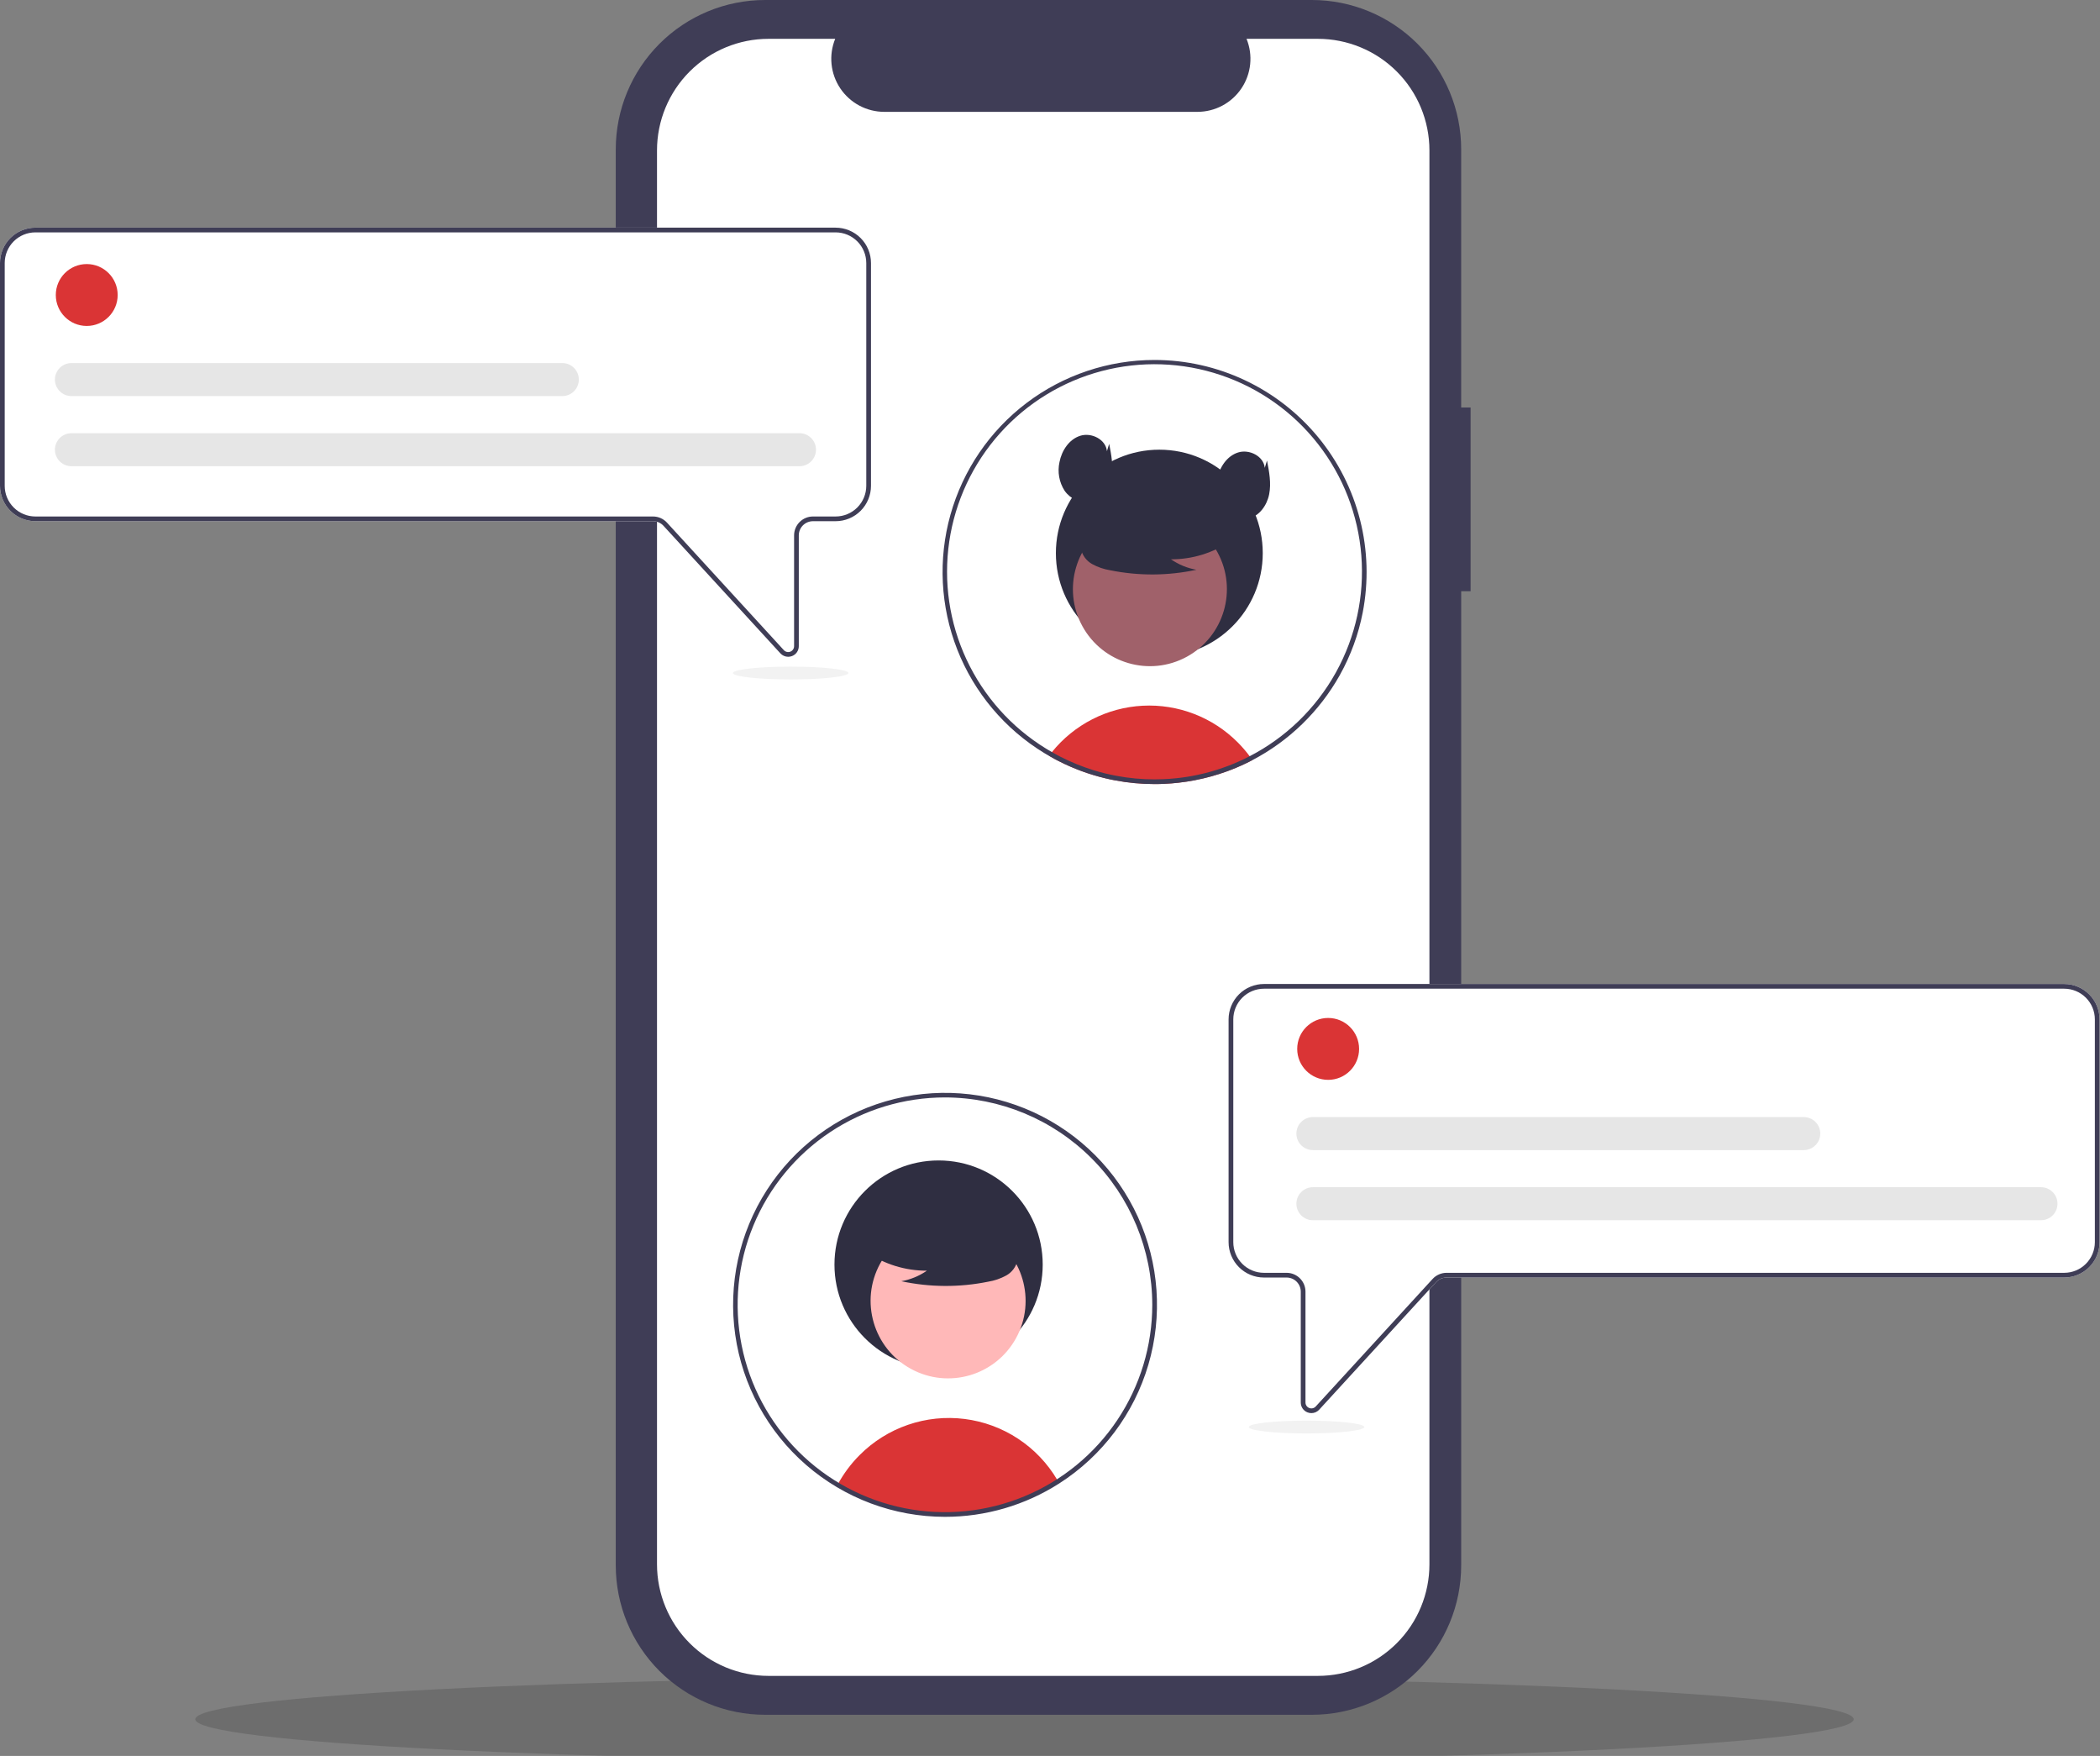 <svg width="4841" height="4047" viewBox="0 0 4841 4047" fill="none" xmlns="http://www.w3.org/2000/svg">
<rect x="0" y="0" width="4841" height="4047" fill="#808080" stroke="none"/>
<g clip-path="url(#clip0_1861_99)">
<path d="M2361.73 4060.11C3417.41 4060.11 4273.21 4016.35 4273.21 3962.37C4273.21 3908.38 3417.41 3864.62 2361.73 3864.62C1306.05 3864.62 450.252 3908.38 450.252 3962.37C450.252 4016.35 1306.05 4060.11 2361.73 4060.11Z" fill="#1C1C1C" fill-opacity="0.19"/>
<path d="M3390.08 939.163H3368.37V344.294C3368.37 252.982 3332.09 165.409 3267.52 100.842C3202.96 36.274 3115.38 0 3024.07 6.17513e-10H1763.76C1672.45 -0 1584.88 36.273 1520.31 100.841C1455.74 165.408 1419.47 252.981 1419.47 344.293V3607.79C1419.47 3699.1 1455.74 3786.68 1520.31 3851.24C1584.88 3915.81 1672.45 3952.08 1763.76 3952.08H3024.07C3115.38 3952.08 3202.95 3915.81 3267.52 3851.24C3332.09 3786.68 3368.36 3699.1 3368.36 3607.79V1362.6H3390.08L3390.08 939.163Z" fill="#3F3D56"/>
<path d="M3295.17 346.615V3605.31C3295.17 3673.5 3268.08 3738.9 3219.86 3787.12C3171.64 3835.34 3106.24 3862.43 3038.05 3862.44H1771.69C1703.5 3862.43 1638.1 3835.34 1589.88 3787.12C1541.66 3738.9 1514.57 3673.5 1514.56 3605.31V346.615C1514.57 278.421 1541.66 213.021 1589.88 164.8C1638.1 116.58 1703.5 89.49 1771.69 89.488H1925.32C1917.77 108.038 1914.89 128.159 1916.94 148.08C1919 168.002 1925.91 187.114 1937.08 203.735C1948.26 220.357 1963.34 233.978 1981.01 243.401C1998.69 252.824 2018.4 257.76 2038.43 257.775H2760.45C2780.47 257.76 2800.19 252.824 2817.86 243.401C2835.53 233.978 2850.62 220.356 2861.79 203.735C2872.96 187.114 2879.88 168.002 2881.93 148.08C2883.98 128.159 2881.11 108.038 2873.56 89.488H3038.05C3106.24 89.49 3171.64 116.58 3219.86 164.8C3268.08 213.021 3295.17 278.421 3295.17 346.615Z" fill="white"/>
<path d="M2887.17 1751.77C2878.75 1756.17 2870.19 1760.33 2861.48 1764.26C2853.55 1767.84 2845.5 1771.21 2837.32 1774.36C2834.33 1775.5 2831.29 1776.64 2828.25 1777.78C2804.2 1786.5 2779.51 1793.31 2754.39 1798.14C2741.96 1800.59 2729.36 1802.51 2716.6 1803.9C2706.06 1805.09 2695.42 1805.94 2684.67 1806.45C2677.01 1806.83 2669.35 1806.99 2661.64 1806.99C2631.11 1807.01 2600.63 1804.15 2570.63 1798.47C2562.81 1797.06 2555.15 1795.37 2547.5 1793.53C2510.46 1784.65 2474.61 1771.42 2440.68 1754.1C2437.64 1752.58 2434.6 1750.95 2431.56 1749.38C2427.05 1746.99 2422.65 1744.49 2418.26 1741.88C2420.37 1738.95 2422.65 1736.07 2424.99 1733.25C2450.4 1701.76 2482.16 1675.98 2518.2 1657.58C2554.24 1639.19 2593.75 1628.6 2634.16 1626.5C2674.57 1624.4 2714.97 1630.84 2752.72 1645.39C2790.48 1659.95 2824.74 1682.3 2853.28 1710.99C2863.18 1720.93 2872.37 1731.56 2880.76 1742.81C2882.98 1745.74 2885.1 1748.73 2887.17 1751.77Z" fill="#DA3435"/>
<path d="M2672.51 1513.28C2804.2 1513.28 2910.95 1406.53 2910.95 1274.84C2910.95 1143.15 2804.2 1036.39 2672.51 1036.39C2540.82 1036.39 2434.06 1143.15 2434.06 1274.84C2434.06 1406.53 2540.82 1513.28 2672.51 1513.28Z" fill="#2F2E41"/>
<path d="M2735.94 1513.59C2821.94 1466.58 2853.55 1358.75 2806.54 1272.75C2759.52 1186.74 2651.69 1155.14 2565.69 1202.15C2479.69 1249.16 2448.08 1356.99 2495.09 1442.99C2542.11 1529 2649.94 1560.6 2735.94 1513.59Z" fill="#A0616A"/>
<path d="M2837.35 1246.41C2796.79 1274.36 2748.66 1289.24 2699.41 1289.04C2716.98 1301.22 2736.98 1309.45 2758.03 1313.16C2692.55 1327.21 2624.87 1327.59 2559.23 1314.28C2544.64 1311.94 2530.56 1307.1 2517.61 1299.98C2511.16 1296.38 2505.54 1291.46 2501.11 1285.54C2496.68 1279.62 2493.55 1272.84 2491.92 1265.63C2487.56 1240.71 2506.98 1218.07 2527.15 1202.82C2558.05 1179.81 2593.67 1163.96 2631.44 1156.42C2669.21 1148.87 2708.18 1149.81 2745.54 1159.18C2769.94 1165.48 2794.38 1176.14 2810.22 1195.73C2826.07 1215.32 2830.76 1245.52 2815.67 1265.7L2837.35 1246.41Z" fill="#2F2E41"/>
<path d="M2661.59 829.625C2555.01 829.609 2451.34 864.443 2366.39 928.817C2281.44 993.192 2219.86 1083.58 2191.05 1186.19C2162.24 1288.81 2167.77 1398.04 2206.8 1497.22C2245.83 1596.4 2316.22 1680.1 2407.24 1735.57L2410.39 1737.42C2412.99 1738.99 2415.6 1740.51 2418.21 1741.98C2422.6 1744.58 2427 1747.08 2431.51 1749.47C2434.55 1751.05 2437.59 1752.67 2440.63 1754.2C2474.55 1771.51 2510.41 1784.74 2547.45 1793.62C2555.1 1795.47 2562.76 1797.15 2570.58 1798.56C2600.58 1804.24 2631.06 1807.1 2661.59 1807.09C2669.3 1807.09 2676.96 1806.92 2684.62 1806.54C2695.37 1806.05 2706.01 1805.2 2716.55 1803.99C2729.31 1802.58 2741.91 1800.66 2754.34 1798.24C2779.46 1793.4 2804.15 1786.59 2828.2 1777.87C2831.24 1776.73 2834.28 1775.59 2837.26 1774.45C2845.46 1771.3 2853.52 1767.93 2861.43 1764.35C2870.12 1760.44 2878.68 1756.28 2887.12 1751.86C2971.65 1707.59 3041.52 1639.73 3088.25 1556.53C3088.47 1556.1 3088.74 1555.66 3088.96 1555.23C3113.89 1510.49 3131.58 1462.08 3141.36 1411.81C3155.1 1341.04 3153.02 1268.11 3135.27 1198.23C3117.52 1128.36 3084.54 1063.28 3038.69 1007.64C2992.84 952.007 2935.26 907.197 2870.07 876.422C2804.88 845.646 2733.68 829.666 2661.59 829.625ZM3080.05 1548.87C3079.62 1549.63 3079.24 1550.39 3078.81 1551.1C3033.01 1633.08 2964.12 1699.77 2880.71 1742.9C2872.4 1747.24 2863.94 1751.32 2855.35 1755.12C2848.23 1758.32 2840.96 1761.36 2833.63 1764.19C2830.53 1765.38 2827.38 1766.58 2824.23 1767.66C2803.46 1775.25 2782.17 1781.35 2760.53 1785.91C2744.48 1789.33 2728.26 1791.88 2711.93 1793.57C2701.88 1794.65 2691.68 1795.41 2681.41 1795.79C2674.84 1796.06 2668.22 1796.23 2661.59 1796.23C2632.04 1796.26 2602.55 1793.52 2573.51 1788.03C2555.85 1784.77 2538.39 1780.49 2521.22 1775.21C2495.06 1767.13 2469.65 1756.83 2445.25 1744.42C2442.42 1742.95 2439.6 1741.49 2436.83 1739.97C2432.87 1737.85 2428.85 1735.68 2424.94 1733.34C2422 1731.71 2419.07 1729.98 2416.19 1728.24C2414.51 1727.26 2412.83 1726.23 2411.14 1725.2C2331.34 1676.19 2267.69 1604.83 2228.07 1519.98C2188.46 1435.12 2174.62 1340.5 2188.3 1247.86C2201.97 1155.21 2242.54 1068.62 2304.97 998.821C2367.41 929.023 2448.96 879.092 2539.51 855.222C2630.07 831.352 2725.64 834.594 2814.37 864.545C2903.1 894.496 2981.08 949.838 3038.64 1023.71C3096.21 1097.57 3130.82 1186.72 3138.18 1280.07C3145.54 1373.43 3125.33 1466.9 3080.05 1548.87Z" fill="#3F3D56"/>
<path d="M2551.75 1039.75C2549.19 1012.77 2516.14 996.162 2490.29 1004.31C2464.45 1012.46 2447.48 1038.48 2442.35 1065.09C2439.88 1076.3 2439.65 1087.88 2441.67 1099.18C2443.69 1110.48 2447.91 1121.26 2454.11 1130.92C2467.17 1149.72 2491.18 1161.46 2513.57 1156.68C2539.13 1151.24 2556.84 1126.28 2561.91 1100.64C2566.98 1075 2561.94 1048.56 2556.92 1022.92L2551.75 1039.75Z" fill="#2F2E41"/>
<path d="M2915.58 1078.25C2913.01 1051.27 2879.96 1034.66 2854.12 1042.81C2828.27 1050.96 2811.3 1076.98 2806.17 1103.59C2803.71 1114.8 2803.47 1126.38 2805.49 1137.68C2807.51 1148.98 2811.74 1159.76 2817.93 1169.42C2831 1188.22 2855 1199.96 2877.39 1195.18C2902.96 1189.74 2920.66 1164.78 2925.73 1139.14C2930.8 1113.5 2925.77 1087.06 2920.74 1061.42L2915.58 1078.25Z" fill="#2F2E41"/>
<path d="M1816.9 1513.71C1813.52 1513.7 1810.18 1512.99 1807.09 1511.62C1804 1510.25 1801.22 1508.26 1798.95 1505.75L1529.48 1211.79C1526.43 1208.46 1522.71 1205.8 1518.57 1203.98C1514.44 1202.16 1509.97 1201.22 1505.45 1201.22H81.505C59.896 1201.19 39.179 1192.6 23.899 1177.32C8.619 1162.04 0.024 1141.32 0 1119.71V606.205C0.024 584.596 8.619 563.878 23.899 548.598C39.179 533.318 59.896 524.723 81.505 524.699H1926.33C1947.94 524.723 1968.66 533.318 1983.94 548.598C1999.22 563.878 2007.81 584.596 2007.84 606.205V1119.71C2007.81 1141.32 1999.22 1162.04 1983.94 1177.32C1968.66 1192.6 1947.94 1201.19 1926.33 1201.22H1874.03C1865.38 1201.23 1857.09 1204.67 1850.98 1210.78C1844.87 1216.89 1841.43 1225.18 1841.42 1233.83V1489.23C1841.44 1494.16 1839.96 1498.98 1837.18 1503.05C1834.39 1507.12 1830.44 1510.25 1825.84 1512.02C1822.99 1513.13 1819.96 1513.7 1816.9 1513.71Z" fill="white"/>
<path d="M1816.9 1513.71C1813.52 1513.7 1810.18 1512.99 1807.09 1511.62C1804 1510.25 1801.22 1508.26 1798.95 1505.75L1529.48 1211.79C1526.43 1208.46 1522.71 1205.8 1518.57 1203.98C1514.44 1202.16 1509.97 1201.22 1505.45 1201.22H81.505C59.896 1201.19 39.179 1192.6 23.899 1177.32C8.619 1162.04 0.024 1141.32 0 1119.71V606.205C0.024 584.596 8.619 563.878 23.899 548.598C39.179 533.318 59.896 524.723 81.505 524.699H1926.33C1947.94 524.723 1968.66 533.318 1983.94 548.598C1999.22 563.878 2007.81 584.596 2007.84 606.205V1119.71C2007.81 1141.32 1999.22 1162.04 1983.94 1177.32C1968.66 1192.6 1947.94 1201.19 1926.33 1201.22H1874.03C1865.38 1201.23 1857.09 1204.67 1850.98 1210.78C1844.87 1216.89 1841.43 1225.18 1841.42 1233.83V1489.23C1841.44 1494.16 1839.96 1498.98 1837.18 1503.05C1834.39 1507.12 1830.44 1510.25 1825.84 1512.02C1822.99 1513.13 1819.96 1513.7 1816.9 1513.71ZM81.505 535.56C62.776 535.581 44.819 543.031 31.575 556.275C18.331 569.519 10.882 587.475 10.861 606.205V1119.71C10.882 1138.44 18.332 1156.4 31.576 1169.64C44.819 1182.89 62.776 1190.34 81.505 1190.36H1505.45C1511.47 1190.36 1517.43 1191.62 1522.95 1194.05C1528.46 1196.47 1533.41 1200.01 1537.49 1204.45L1806.95 1498.41C1808.8 1500.43 1811.22 1501.84 1813.89 1502.47C1816.55 1503.09 1819.35 1502.89 1821.9 1501.9C1824.45 1500.9 1826.64 1499.16 1828.19 1496.9C1829.73 1494.64 1830.56 1491.97 1830.56 1489.23V1233.83C1830.57 1222.3 1835.16 1211.25 1843.31 1203.1C1851.45 1194.95 1862.5 1190.37 1874.03 1190.36H1926.33C1945.06 1190.34 1963.02 1182.89 1976.26 1169.64C1989.5 1156.4 1996.95 1138.44 1996.97 1119.71V606.205C1996.95 587.475 1989.5 569.519 1976.26 556.275C1963.02 543.031 1945.06 535.581 1926.33 535.56H81.505Z" fill="#3F3D56"/>
<path d="M199.946 751.219C239.335 751.219 271.266 719.288 271.266 679.899C271.266 640.509 239.335 608.578 199.946 608.578C160.556 608.578 128.625 640.509 128.625 679.899C128.625 719.288 160.556 751.219 199.946 751.219Z" fill="#DA3435"/>
<path d="M1843.08 1074.48H164.669C159.67 1074.49 154.719 1073.51 150.099 1071.6C145.479 1069.69 141.28 1066.89 137.743 1063.36C134.206 1059.82 131.4 1055.63 129.486 1051.01C127.571 1046.39 126.586 1041.44 126.586 1036.44C126.586 1031.44 127.571 1026.49 129.486 1021.88C131.4 1017.26 134.206 1013.06 137.743 1009.53C141.28 1006 145.479 1003.2 150.099 1001.29C154.719 999.38 159.67 998.4 164.669 998.406H1843.08C1853.16 998.418 1862.82 1002.43 1869.95 1009.56C1877.07 1016.7 1881.07 1026.36 1881.07 1036.44C1881.07 1046.52 1877.07 1056.19 1869.95 1063.32C1862.82 1070.46 1853.16 1074.47 1843.08 1074.48Z" fill="#E6E6E6"/>
<path d="M1296.29 912.841H164.669C159.67 912.847 154.719 911.867 150.099 909.959C145.479 908.05 141.28 905.249 137.743 901.716C134.206 898.183 131.4 893.988 129.486 889.37C127.571 884.752 126.586 879.802 126.586 874.803C126.586 869.804 127.571 864.854 129.486 860.236C131.4 855.619 134.206 851.423 137.743 847.891C141.28 844.358 145.479 841.557 150.099 839.648C154.719 837.739 159.67 836.76 164.669 836.766H1296.29C1306.38 836.766 1316.05 840.773 1323.18 847.907C1330.32 855.04 1334.33 864.715 1334.33 874.803C1334.33 884.892 1330.32 894.567 1323.18 901.7C1316.05 908.833 1306.38 912.841 1296.29 912.841Z" fill="#E6E6E6"/>
<path d="M3014.18 3255.15C3009.57 3253.38 3005.62 3250.26 3002.83 3246.19C3000.05 3242.12 2998.57 3237.3 2998.59 3232.36V2976.96C2998.58 2968.31 2995.14 2960.02 2989.03 2953.91C2982.92 2947.8 2974.63 2944.36 2965.98 2944.35H2913.68C2892.07 2944.33 2871.36 2935.73 2856.08 2920.45C2840.8 2905.17 2832.2 2884.45 2832.18 2862.84V2349.34C2832.2 2327.73 2840.8 2307.01 2856.08 2291.73C2871.36 2276.45 2892.07 2267.86 2913.68 2267.83H4758.51C4780.12 2267.86 4800.83 2276.45 4816.11 2291.73C4831.39 2307.01 4839.99 2327.73 4840.01 2349.34V2862.84C4839.99 2884.45 4831.39 2905.17 4816.11 2920.45C4800.83 2935.73 4780.12 2944.33 4758.51 2944.35H3334.56C3330.05 2944.35 3325.58 2945.3 3321.44 2947.12C3317.3 2948.94 3313.59 2951.6 3310.53 2954.92L3041.06 3248.89C3038.79 3251.39 3036.02 3253.39 3032.93 3254.76C3029.83 3256.13 3026.49 3256.83 3023.11 3256.84C3020.05 3256.84 3017.02 3256.26 3014.18 3255.15Z" fill="white"/>
<path d="M3014.18 3255.15C3009.57 3253.38 3005.62 3250.26 3002.83 3246.19C3000.05 3242.12 2998.57 3237.3 2998.59 3232.36V2976.96C2998.58 2968.31 2995.14 2960.02 2989.03 2953.91C2982.92 2947.8 2974.63 2944.36 2965.98 2944.35H2913.68C2892.07 2944.33 2871.36 2935.73 2856.08 2920.45C2840.8 2905.17 2832.2 2884.45 2832.18 2862.84V2349.34C2832.2 2327.73 2840.8 2307.01 2856.08 2291.73C2871.36 2276.45 2892.07 2267.86 2913.68 2267.83H4758.51C4780.12 2267.86 4800.83 2276.45 4816.11 2291.73C4831.39 2307.01 4839.99 2327.73 4840.01 2349.34V2862.84C4839.99 2884.45 4831.39 2905.17 4816.11 2920.45C4800.83 2935.73 4780.12 2944.33 4758.51 2944.35H3334.56C3330.05 2944.35 3325.58 2945.3 3321.44 2947.12C3317.3 2948.94 3313.59 2951.6 3310.53 2954.92L3041.06 3248.89C3038.79 3251.39 3036.02 3253.39 3032.93 3254.76C3029.83 3256.13 3026.49 3256.83 3023.11 3256.84C3020.05 3256.84 3017.02 3256.26 3014.18 3255.15ZM2913.68 2278.69C2894.95 2278.71 2877 2286.16 2863.75 2299.41C2850.51 2312.65 2843.06 2330.61 2843.04 2349.34V2862.84C2843.06 2881.57 2850.51 2899.53 2863.75 2912.77C2877 2926.02 2894.95 2933.47 2913.68 2933.49H2965.98C2977.51 2933.5 2988.56 2938.09 2996.71 2946.24C3004.86 2954.38 3009.44 2965.43 3009.45 2976.96V3232.36C3009.45 3235.1 3010.28 3237.78 3011.83 3240.04C3013.37 3242.3 3015.56 3244.04 3018.12 3245.03C3020.67 3246.02 3023.46 3246.22 3026.13 3245.6C3028.79 3244.98 3031.21 3243.56 3033.06 3241.55L3302.52 2947.58C3306.6 2943.15 3311.55 2939.6 3317.07 2937.18C3322.58 2934.75 3328.54 2933.5 3334.57 2933.49H4758.51C4777.24 2933.47 4795.19 2926.02 4808.44 2912.77C4821.68 2899.53 4829.13 2881.57 4829.15 2862.84V2349.34C4829.13 2330.61 4821.68 2312.65 4808.44 2299.41C4795.19 2286.16 4777.24 2278.71 4758.51 2278.69H2913.68Z" fill="#3F3D56"/>
<path d="M2439.21 3414.1C2363.55 3462.54 2275.9 3488.96 2186.08 3490.39C2096.26 3491.82 2007.81 3468.2 1930.65 3422.19C1944.23 3396.93 1961.42 3373.78 1981.7 3353.5C2012.98 3322.06 2051.06 3298.22 2093 3283.8C2134.94 3269.37 2179.62 3264.76 2223.62 3270.3C2267.63 3275.84 2309.77 3291.4 2346.82 3315.77C2383.87 3340.14 2414.85 3372.68 2437.36 3410.9C2437.95 3411.93 2438.61 3413.01 2439.21 3414.1Z" fill="#DA3435"/>
<path d="M2163.67 3154.55C2296.23 3154.55 2403.7 3047.08 2403.7 2914.52C2403.7 2781.95 2296.23 2674.49 2163.67 2674.49C2031.11 2674.49 1923.64 2781.95 1923.64 2914.52C1923.64 3047.08 2031.11 3154.55 2163.67 3154.55Z" fill="#2F2E41"/>
<path d="M2342.35 3083.78C2389.67 2997.21 2357.86 2888.66 2271.28 2841.34C2184.71 2794.01 2076.16 2825.83 2028.84 2912.4C1981.51 2998.97 2013.33 3107.52 2099.9 3154.85C2186.48 3202.17 2295.02 3170.35 2342.35 3083.78Z" fill="#FFB8B8"/>
<path d="M1997.83 2885.65C2038.66 2913.79 2087.11 2928.76 2136.69 2928.56C2119.01 2940.83 2098.87 2949.11 2077.68 2952.84C2143.6 2966.98 2211.73 2967.37 2277.8 2953.97C2292.49 2951.61 2306.66 2946.74 2319.7 2939.58C2326.19 2935.95 2331.85 2931 2336.31 2925.04C2340.76 2919.08 2343.91 2912.25 2345.56 2904.99C2349.95 2879.91 2330.4 2857.12 2310.09 2841.76C2278.99 2818.61 2243.14 2802.65 2205.11 2795.06C2167.09 2787.46 2127.86 2788.41 2090.25 2797.83C2065.69 2804.18 2041.09 2814.91 2025.14 2834.63C2009.19 2854.35 2004.46 2884.75 2019.66 2905.06L1997.83 2885.65Z" fill="#2F2E41"/>
<path d="M2178.4 3495.87C2060.85 3495.83 1947.25 3453.41 1858.44 3376.39C1769.64 3299.37 1711.57 3192.91 1694.91 3076.55C1678.25 2960.18 1704.1 2841.71 1767.72 2742.86C1831.34 2644.01 1928.47 2571.41 2041.29 2538.39C2154.11 2505.36 2275.05 2514.12 2381.94 2563.05C2488.82 2611.98 2574.48 2697.81 2623.2 2804.8C2671.92 2911.78 2680.43 3032.74 2647.18 3145.49C2613.93 3258.25 2541.13 3355.23 2442.16 3418.65C2363.45 3469.12 2271.9 3495.92 2178.4 3495.87ZM2178.4 2529.26C2083.88 2529.26 1991.47 2557.28 1912.87 2609.79C1834.27 2662.3 1773.01 2736.94 1736.83 2824.27C1700.65 2911.6 1691.18 3007.69 1709.62 3100.41C1728.06 3193.12 1773.58 3278.28 1840.42 3345.12C1907.26 3411.96 1992.42 3457.48 2085.13 3475.91C2177.84 3494.35 2273.94 3484.89 2361.27 3448.71C2448.6 3412.53 2523.24 3351.27 2575.75 3272.67C2628.26 3194.07 2656.28 3101.66 2656.27 3007.13C2656.13 2880.44 2605.74 2758.97 2516.15 2669.39C2426.56 2579.8 2305.1 2529.41 2178.4 2529.26Z" fill="#3F3D56"/>
<path d="M3061.7 2488.75C3101.09 2488.75 3133.02 2456.82 3133.02 2417.43C3133.02 2378.04 3101.09 2346.11 3061.7 2346.11C3022.31 2346.11 2990.38 2378.04 2990.38 2417.43C2990.38 2456.82 3022.31 2488.75 3061.7 2488.75Z" fill="#DA3435"/>
<path d="M4704.96 2812.26H3026.55C3021.55 2812.27 3016.6 2811.29 3011.98 2809.38C3007.36 2807.47 3003.16 2804.67 2999.62 2801.14C2996.08 2797.61 2993.28 2793.41 2991.36 2788.79C2989.45 2784.17 2988.46 2779.22 2988.46 2774.23C2988.46 2769.23 2989.45 2764.28 2991.36 2759.66C2993.28 2755.04 2996.08 2750.85 2999.62 2747.31C3003.16 2743.78 3007.36 2740.98 3011.98 2739.07C3016.6 2737.16 3021.55 2736.18 3026.55 2736.19H4704.96C4715.05 2736.19 4724.72 2740.19 4731.85 2747.33C4738.99 2754.46 4743 2764.14 4743 2774.23C4743 2784.31 4738.99 2793.99 4731.85 2801.12C4724.72 2808.26 4715.05 2812.26 4704.96 2812.26Z" fill="#E6E6E6"/>
<path d="M4158.17 2650.62H3026.55C3021.55 2650.62 3016.6 2649.64 3011.98 2647.74C3007.36 2645.83 3003.16 2643.03 2999.62 2639.49C2996.08 2635.96 2993.28 2631.77 2991.36 2627.15C2989.45 2622.53 2988.46 2617.58 2988.46 2612.58C2988.46 2607.58 2989.45 2602.63 2991.36 2598.01C2993.28 2593.4 2996.08 2589.2 2999.62 2585.67C3003.16 2582.14 3007.36 2579.33 3011.98 2577.43C3016.6 2575.52 3021.55 2574.54 3026.55 2574.54H4158.17C4168.25 2574.56 4177.91 2578.57 4185.03 2585.7C4192.16 2592.83 4196.16 2602.5 4196.16 2612.58C4196.16 2622.66 4192.16 2632.33 4185.03 2639.46C4177.91 2646.59 4168.25 2650.61 4158.17 2650.62Z" fill="#E6E6E6"/>
<path d="M3011.9 3303.68C3085.39 3303.68 3144.96 3297.07 3144.96 3288.91C3144.96 3280.76 3085.39 3274.14 3011.9 3274.14C2938.41 3274.14 2878.83 3280.76 2878.83 3288.91C2878.83 3297.07 2938.41 3303.68 3011.9 3303.68Z" fill="#F2F2F2"/>
<path d="M1822.66 1565.9C1896.15 1565.9 1955.72 1559.29 1955.72 1551.13C1955.72 1542.98 1896.15 1536.36 1822.66 1536.36C1749.17 1536.36 1689.59 1542.98 1689.59 1551.13C1689.59 1559.29 1749.17 1565.9 1822.66 1565.9Z" fill="#F2F2F2"/>
</g>
<defs>
<clipPath id="clip0_1861_99">
<rect width="4840.04" height="4046.66" fill="white"/>
</clipPath>
</defs>
</svg>
